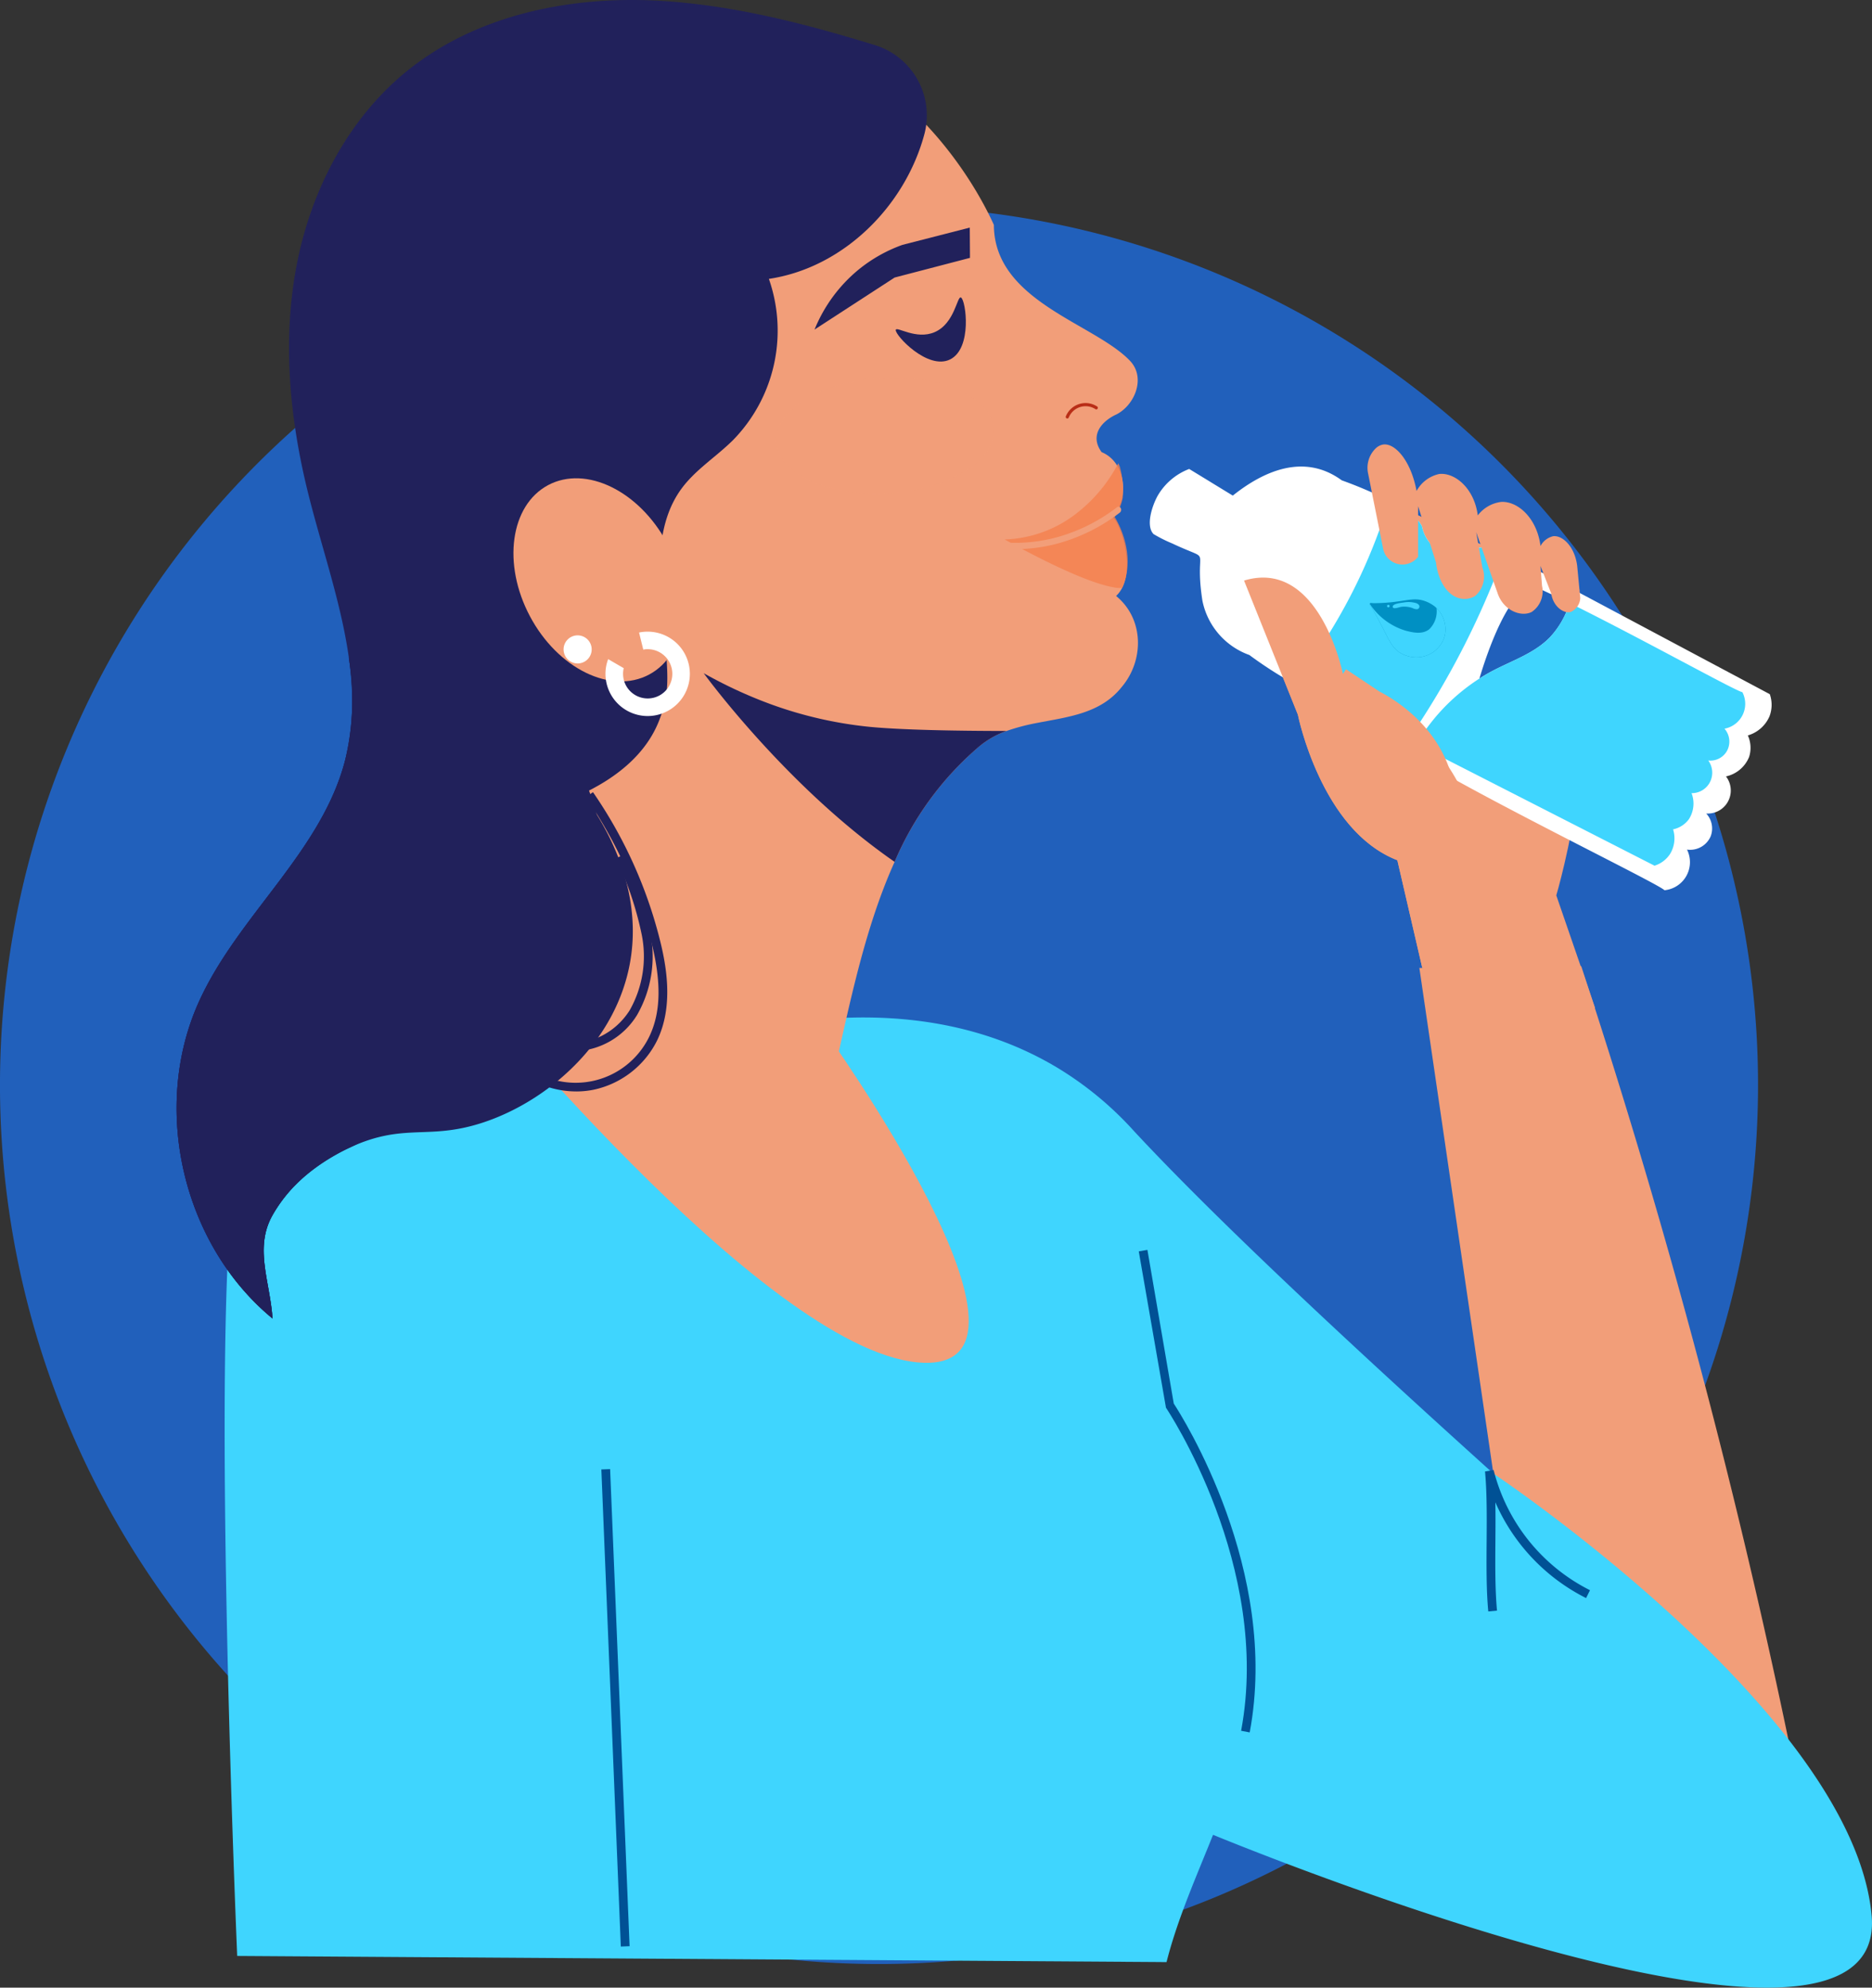 <svg id="Grupo_242775" data-name="Grupo 242775" xmlns="http://www.w3.org/2000/svg" xmlns:xlink="http://www.w3.org/1999/xlink" width="266.526" height="283" viewBox="0 0 266.526 283">
  <rect x="0" y="0" width="266.526" height="283" fill="#333333" stroke="none"/>
  <defs>
    <clipPath id="clip-path">
      <rect id="Rectángulo_316136" data-name="Rectángulo 316136" width="266.525" height="283" fill="none"/>
    </clipPath>
    <clipPath id="clip-path-3">
      <rect id="Rectángulo_316118" data-name="Rectángulo 316118" width="30.99" height="16.497" fill="none"/>
    </clipPath>
    <clipPath id="clip-path-4">
      <rect id="Rectángulo_316120" data-name="Rectángulo 316120" width="17.51" height="17.801" fill="none"/>
    </clipPath>
    <clipPath id="clip-path-6">
      <rect id="Rectángulo_316121" data-name="Rectángulo 316121" width="17.842" height="6.04" fill="none"/>
    </clipPath>
    <clipPath id="clip-path-7">
      <rect id="Rectángulo_316122" data-name="Rectángulo 316122" width="10.3" height="12.029" fill="none"/>
    </clipPath>
    <clipPath id="clip-path-8">
      <rect id="Rectángulo_316123" data-name="Rectángulo 316123" width="46.584" height="37.388" fill="none"/>
    </clipPath>
    <clipPath id="clip-path-9">
      <rect id="Rectángulo_316124" data-name="Rectángulo 316124" width="7.319" height="7.506" fill="none"/>
    </clipPath>
    <clipPath id="clip-path-10">
      <rect id="Rectángulo_316125" data-name="Rectángulo 316125" width="6.276" height="6.437" fill="none"/>
    </clipPath>
    <clipPath id="clip-path-11">
      <rect id="Rectángulo_316126" data-name="Rectángulo 316126" width="3.22" height="3.303" fill="none"/>
    </clipPath>
    <clipPath id="clip-path-13">
      <rect id="Rectángulo_316128" data-name="Rectángulo 316128" width="2.035" height="2.087" fill="none"/>
    </clipPath>
    <clipPath id="clip-path-15">
      <rect id="Rectángulo_316130" data-name="Rectángulo 316130" width="11.865" height="9.069" fill="none"/>
    </clipPath>
    <clipPath id="clip-path-16">
      <rect id="Rectángulo_316131" data-name="Rectángulo 316131" width="10.787" height="7.618" fill="none"/>
    </clipPath>
    <clipPath id="clip-path-17">
      <rect id="Rectángulo_316132" data-name="Rectángulo 316132" width="3.794" height="1.027" fill="none"/>
    </clipPath>
    <clipPath id="clip-path-18">
      <rect id="Rectángulo_316133" data-name="Rectángulo 316133" width="0.359" height="0.358" fill="none"/>
    </clipPath>
    <clipPath id="clip-path-19">
      <rect id="Rectángulo_316134" data-name="Rectángulo 316134" width="16.373" height="21.204" fill="none"/>
    </clipPath>
  </defs>
  <g id="Grupo_242774" data-name="Grupo 242774" clip-path="url(#clip-path)">
    <g id="Grupo_242773" data-name="Grupo 242773">
      <g id="Grupo_242772" data-name="Grupo 242772" clip-path="url(#clip-path)">
        <path id="Trazado_243103" data-name="Trazado 243103" d="M250.3,150.482A125.151,125.151,0,1,1,125.152,25.332,125.15,125.15,0,0,1,250.3,150.482" transform="translate(0 4.002)" fill="#2160bb"/>
        <path id="Trazado_243104" data-name="Trazado 243104" d="M208.476,118.8c6.854,20.843,13.474,43.245,19.549,67.134,5.536,21.773,10.082,42.665,13.818,62.513a131.246,131.246,0,0,1-44.746-5.264,133.51,133.51,0,0,1-57.967-35.766q-16.859-40.465-33.72-80.928a192.853,192.853,0,0,1,28.1,15.2,193.885,193.885,0,0,1,38.371,32.975l24.086,16.379-10.539-72Z" transform="translate(16.654 18.77)" fill="#f29e79"/>
        <path id="Trazado_243105" data-name="Trazado 243105" d="M196.207,190.045s51.146,34.106,53.843,62.865-94.365-11.684-94.365-11.684L103.922,125.149c7.578-.278,19.239.476,30.333,7.189a48.359,48.359,0,0,1,10.816,8.983c8.95,9.624,24.233,24.48,51.137,48.725" transform="translate(16.419 19.765)" fill="#3fd5fe"/>
        <path id="Trazado_243106" data-name="Trazado 243106" d="M160.138,261.232l-130.73-.862s-4.022-93.389,0-113.471c4.894-24.436,32.008-28.286,32.008-28.286,1.394-.587,2.565-1.019,3.341-1.292.643-.264,1.6-.633,2.772-1.01,19.623-6.293,38.432,7.456,48.449,10.482,29.022,8.767,43.4,43.323,53.1,69.211a68.325,68.325,0,0,1,4.645,22.792,48.885,48.885,0,0,1-.775,9.629c-2.086,11.377-8.4,21.705-11.227,32.82Z" transform="translate(4.364 18.119)" fill="#3fd5fe"/>
        <rect id="Rectángulo_316117" data-name="Rectángulo 316117" width="1.249" height="67.985" transform="translate(85.617 209.221) rotate(-2.337)" fill="#005195"/>
        <path id="Trazado_243107" data-name="Trazado 243107" d="M151.995,58.63c-2.059.991-3.723,2.967-2,5.323,3.53,1.452,3.959,6.682,1.523,9.232,1.127.611,3.748,8.237.536,11.246,4,3.264,4.016,9.175.792,12.971-3.011,3.782-7.629,4.242-12.107,5.118a29.075,29.075,0,0,0-4.287,1.137,12.626,12.626,0,0,0-3.962,2.253,44.537,44.537,0,0,0-11.967,16.371c-5.321,11.791-7.307,25.659-10.339,37.084L62.507,145.983,81.988,98.015l2.5-6.151c-1.671-.105-24.348-2-35.651-22.1a44.252,44.252,0,0,1,2.722-46.946A55.356,55.356,0,0,1,57.443,16.5C70.535,4.471,88.425-.234,104.532,4.5c20.2,5.953,28.785,24.155,30.121,27.094.032,10.92,14.341,14.019,19.4,19.377,2.3,2.448.6,6.4-2.061,7.665" transform="translate(6.85 0.424)" fill="#f29e79"/>
        <path id="Trazado_243108" data-name="Trazado 243108" d="M35.366,187.727c-12.8-10.549-17.313-29.982-10.479-45.094,5.546-12.261,17.422-21.318,20.809-34.34,3.261-12.536-2.111-25.454-5.245-38.023-2.627-10.541-3.688-21.619-1.685-32.3S46.028,17.028,54.45,10.167C64.479,2,78.093-.688,91,.145,101.217.8,111.229,3.378,121.06,6.4a10.466,10.466,0,0,1,7.149,12.586c-2.709,10.3-11.524,19.138-22.17,20.721a22.3,22.3,0,0,1-5.13,22.982c-2.385,2.361-5.327,4.185-7.313,6.891-3.329,4.537-3.364,10.65-2.832,16.252,1,10.535,1.29,12.534-.343,16.739-2.009,5.176-6.564,8.238-9.988,9.989,1.595,4.371,4.864,15.371-.051,25.934-5.246,11.275-17.258,17.727-20.905,18.689-4.872,1.285-8.459,4.017-13.018,6.161s-8.76,5.38-11.167,9.807c-2.517,4.632-.272,9.313.073,14.573" transform="translate(3.43 0)" fill="#21215b"/>
        <path id="Trazado_243109" data-name="Trazado 243109" d="M112.673,30.439a21.148,21.148,0,0,0-6.2,3.481,21.506,21.506,0,0,0-6.325,8.58l11.405-7.407,10.725-2.8-.029-4.31Z" transform="translate(15.823 4.422)" fill="#21215b"/>
        <path id="Trazado_243110" data-name="Trazado 243110" d="M86.519,82.77c.347.488,11.8,16.082,26.867,26.647l.316.214A44.36,44.36,0,0,1,125.674,93.26,12.6,12.6,0,0,1,129.629,91c-7.283-.008-15.091-.152-19.594-.6a57.853,57.853,0,0,1-13.85-3.167,64.627,64.627,0,0,1-9.666-4.462" transform="translate(13.67 13.077)" fill="#21215b"/>
        <g id="Grupo_242723" data-name="Grupo 242723" transform="translate(110.507 53.776)" opacity="0.32" style="mix-blend-mode: multiply;isolation: isolate">
          <g id="Grupo_242722" data-name="Grupo 242722">
            <g id="Grupo_242721" data-name="Grupo 242721" clip-path="url(#clip-path-3)">
              <path id="Trazado_243111" data-name="Trazado 243111" d="M95.437,55.581c.261,4.528,7.407,7.8,15.96,7.3s15.276-4.565,15.016-9.093-7.409-7.8-15.962-7.306-15.276,4.565-15.013,9.094" transform="translate(-95.429 -46.439)" fill="#f29e79"/>
            </g>
          </g>
        </g>
        <path id="Trazado_243112" data-name="Trazado 243112" d="M131.308,51.75a.22.22,0,0,0,.16-.147,2.58,2.58,0,0,1,3.777-1.187.224.224,0,0,0,.315-.047.227.227,0,0,0-.047-.316,3.03,3.03,0,0,0-4.471,1.407.224.224,0,0,0,.141.285.231.231,0,0,0,.125.006" transform="translate(20.702 7.829)" fill="#b92e17"/>
        <g id="Grupo_242729" data-name="Grupo 242729" transform="translate(143.041 65.957)" style="mix-blend-mode: multiply;isolation: isolate">
          <g id="Grupo_242728" data-name="Grupo 242728">
            <g id="Grupo_242727" data-name="Grupo 242727" clip-path="url(#clip-path-4)">
              <g id="Grupo_242726" data-name="Grupo 242726" opacity="0.8">
                <g id="Grupo_242725" data-name="Grupo 242725">
                  <g id="Grupo_242724" data-name="Grupo 242724" clip-path="url(#clip-path-4)">
                    <path id="Trazado_243113" data-name="Trazado 243113" d="M139.193,64.609c.389.648,2.609,4.44,1.568,8.646a10.32,10.32,0,0,1-.523,1.5,7.639,7.639,0,0,1-1.2-.129c-5-.871-14.866-6.456-15.517-6.819a17.51,17.51,0,0,0,10.04-3.565,21.664,21.664,0,0,0,6.081-7.175.432.432,0,0,1,.057-.111c.082.167.153.356.235.521l.022.108a13.071,13.071,0,0,1,.376,4.327,7.627,7.627,0,0,1-1.143,2.693" transform="translate(-123.525 -56.958)" fill="#f5804e"/>
                  </g>
                </g>
              </g>
            </g>
          </g>
        </g>
        <g id="Grupo_242732" data-name="Grupo 242732" transform="translate(141.779 72.144)" style="mix-blend-mode: multiply;isolation: isolate">
          <g id="Grupo_242731" data-name="Grupo 242731">
            <g id="Grupo_242730" data-name="Grupo 242730" clip-path="url(#clip-path-6)">
              <path id="Trazado_243114" data-name="Trazado 243114" d="M131.735,67.4l.2-.058a25.564,25.564,0,0,0,8.171-4.212.506.506,0,0,0,.115-.623.344.344,0,0,0-.523-.135,24.866,24.866,0,0,1-7.947,4.1,22.426,22.426,0,0,1-8.9.849.405.405,0,0,0-.41.411.434.434,0,0,0,.345.488,23.32,23.32,0,0,0,8.952-.815" transform="translate(-122.435 -62.301)" fill="#f29e79"/>
            </g>
          </g>
        </g>
        <path id="Trazado_243115" data-name="Trazado 243115" d="M65.484,78.468c3.966,7.451,11.554,11.161,16.95,8.289s6.551-11.24,2.585-18.689-11.556-11.162-16.95-8.29-6.551,11.24-2.585,18.69" transform="translate(9.974 9.291)" fill="#f29e79"/>
        <g id="Grupo_242735" data-name="Grupo 242735" transform="translate(79.96 77.069)" style="mix-blend-mode: multiply;isolation: isolate">
          <g id="Grupo_242734" data-name="Grupo 242734">
            <g id="Grupo_242733" data-name="Grupo 242733" clip-path="url(#clip-path-7)">
              <path id="Trazado_243116" data-name="Trazado 243116" d="M69.163,72.91a4.587,4.587,0,0,1,1.93-1.541A6.565,6.565,0,0,1,73.56,70.9a4.634,4.634,0,0,1,1.364.2,15.744,15.744,0,0,0-1.49-1.368,22.8,22.8,0,0,0-3.145-2.161.548.548,0,0,1,.424-1,10.941,10.941,0,0,1,4.037,1.976,14.817,14.817,0,0,1,3.122,3.381,7.8,7.8,0,0,1,1.45,3.476c.124,1.124-.118,2.645-1.318,3.109A.876.876,0,0,1,77.06,77.1c.979-1.216.3-2.778-.513-4a2.876,2.876,0,0,0-.941-.378,10.163,10.163,0,0,0-1.882-.167,5.436,5.436,0,0,0-3.413,1.4.71.71,0,0,1-.967-.029.822.822,0,0,1-.181-1.019" transform="translate(-69.05 -66.554)" fill="#f29e79"/>
            </g>
          </g>
        </g>
        <path id="Trazado_243117" data-name="Trazado 243117" d="M119.428,36.591c-.564-.332-.858,3.66-3.745,4.917-2.652,1.155-5.462-.884-5.55-.312-.116.754,4.558,5.777,7.741,4.2s2.247-8.4,1.554-8.81" transform="translate(17.4 5.778)" fill="#21215b"/>
        <path id="Trazado_243118" data-name="Trazado 243118" d="M108.277,128.515s35.589,49.515,13.411,47.451S56.7,120.778,56.7,120.778s20.116-19.6,51.578,7.737" transform="translate(8.958 18.008)" fill="#f29e79"/>
        <path id="Trazado_243119" data-name="Trazado 243119" d="M73.237,79.65a2,2,0,1,1-2.424-1.472,2,2,0,0,1,2.424,1.472" transform="translate(10.947 12.343)" fill="#fff"/>
        <path id="Trazado_243120" data-name="Trazado 243120" d="M74.829,81.574c.736.437,1.474.862,2.211,1.287a3.507,3.507,0,1,0,3.409-2.7,2.59,2.59,0,0,0-.624.063q-.3-1.218-.6-2.435a5.77,5.77,0,0,1,1.224-.125,6.007,6.007,0,1,1-6.007,6.008,5.846,5.846,0,0,1,.387-2.1" transform="translate(11.762 12.271)" fill="#fff"/>
        <path id="Trazado_243121" data-name="Trazado 243121" d="M35.366,174.943c-.35-5.257-2.585-9.94-.075-14.562,2.411-4.433,6.606-7.668,11.165-9.815s8.155-4.871,13.025-6.157A30.856,30.856,0,0,0,77.527,97.826L46.231,80.88a36.811,36.811,0,0,1-.537,14.636c-3.385,13.025-15.261,22.08-20.806,34.344-6.832,15.111-2.323,34.543,10.478,45.083" transform="translate(3.431 12.779)" fill="#21215b"/>
        <path id="Trazado_243122" data-name="Trazado 243122" d="M35.366,174.943c-.35-5.257-2.585-9.94-.075-14.562a22.939,22.939,0,0,1,11.165-9.815c6.96-3.167,10.284-1.429,16.483-2.848,9.2-2.105,20.081-10.1,22.989-21.84,3.653-14.756-7.387-26.966-8.4-28.052L46.231,80.88a36.811,36.811,0,0,1-.537,14.636c-3.385,13.025-15.261,22.08-20.806,34.344-6.832,15.111-2.323,34.543,10.478,45.083" transform="translate(3.431 12.779)" fill="#21215b"/>
        <path id="Trazado_243123" data-name="Trazado 243123" d="M152.953,73.2l7.668,19.107s3.31,16.523,14.161,20.719l3.547,15.324,24.61,5.727-5.527-16.043s8.081-27.226.95-40.575l2.373-2.91L168.875,59.817l1.049,28.312-2.9-1.649S163.706,69.958,152.953,73.2" transform="translate(24.166 9.451)" fill="#f29e79"/>
        <path id="Trazado_243124" data-name="Trazado 243124" d="M214.639,117.69a4.018,4.018,0,0,0,3.212-5.788,3.183,3.183,0,0,0,3.376-1.908,3.132,3.132,0,0,0-.639-3.23,3.282,3.282,0,0,0,2.813-5.28,4.609,4.609,0,0,0,3.288-2.763,4.244,4.244,0,0,0-.178-3.073,4.828,4.828,0,0,0,3.076-2.7,4.585,4.585,0,0,0,.052-3.174L191.175,69.288c-2.85-1.478-5.846,1.312-8.573.139a5.415,5.415,0,0,1-2.491-3.543c-.541-1.207-2.358-2.467-4.556-3.611l-.112-.059a61.063,61.063,0,0,0-6.749-2.888c-5.47-4-11.315-1.172-15.511,2.175L150.2,59.679l-.5-.309-2.725-1.662a8.8,8.8,0,0,0-4.5,3.835c-.814,1.492-1.7,4.278-.573,5.438a20.337,20.337,0,0,0,2.645,1.327c1.694.8,2.684,1.151,3.252,1.413,1.481.666.137.765,1.054,6.714l0,.006a10.391,10.391,0,0,0,6.685,7.755,59.709,59.709,0,0,0,6.284,4.055l.069.037c2.207,1.2,4.283,2,5.571,1.73,5.944-1.906,5.239,2.674,7.6,5.953,0,.006,0,.006.006,0,.571.447,1.32.968,2.212,1.553,1.611,1.034,3.7,2.266,6.06,3.594,11.808,6.63,30.525,15.742,31.3,16.567" transform="translate(22.336 9.063)" fill="#fff"/>
        <path id="Trazado_243125" data-name="Trazado 243125" d="M174.483,96.866A117.8,117.8,0,0,0,182.1,84.558a118.711,118.711,0,0,0,6.96-15.567l-.683-.365c-2.85-1.478-5.846,1.312-8.573.139a5.408,5.408,0,0,1-2.491-3.543c-.541-1.205-2.358-2.465-4.557-3.609l-.111-.059A79.406,79.406,0,0,1,159.09,87.626c2.207,1.2,4.283,2,5.571,1.73,5.944-1.906,5.238,2.675,7.6,5.954,0,.006,0,.006,0,0,.572.447,1.32.969,2.213,1.553" transform="translate(25.136 9.725)" fill="#3fd5fe"/>
        <path id="Trazado_243126" data-name="Trazado 243126" d="M194.736,74.487a12.558,12.558,0,0,1-2.768,4.839c-2.211,2.294-5.333,3.314-8.131,4.777a22.36,22.36,0,0,0-1.947,1.134c1.119-3.747,4.12-12.57,7.657-13.2.731.327,1.512.691,2.336,1.078.355.161.717.339,1.086.514q.865.41,1.767.862" transform="translate(28.738 11.381)" fill="#2160bb"/>
        <g id="Grupo_242738" data-name="Grupo 242738" transform="translate(201.885 85.868)" style="mix-blend-mode: multiply;isolation: isolate">
          <g id="Grupo_242737" data-name="Grupo 242737">
            <g id="Grupo_242736" data-name="Grupo 242736" clip-path="url(#clip-path-8)">
              <path id="Trazado_243127" data-name="Trazado 243127" d="M220.528,86.839a3.6,3.6,0,0,1-2.549,5.194,2.781,2.781,0,0,1,.252,3.336c0,.006-.008.016-.016.019a2.7,2.7,0,0,1-2.548,1.172,2.958,2.958,0,0,1,.135,3.276,2.911,2.911,0,0,1-2.512,1.379,4.112,4.112,0,0,1-.387,3.717,3.752,3.752,0,0,1-2.243,1.435,4.274,4.274,0,0,1-.445,3.526,4.072,4.072,0,0,1-2.2,1.648L175.536,94.955a3.241,3.241,0,0,1-1.2-1.1,27.87,27.87,0,0,1,10.689-10.092c2.8-1.463,5.921-2.483,8.131-4.777a12.558,12.558,0,0,0,2.768-4.839c10.115,4.99,23.71,12.57,24.6,12.687" transform="translate(-174.34 -74.152)" fill="#3fd5fe"/>
            </g>
          </g>
        </g>
        <g id="Grupo_242741" data-name="Grupo 242741" transform="translate(217.867 101.193)" style="mix-blend-mode: screen;isolation: isolate">
          <g id="Grupo_242740" data-name="Grupo 242740">
            <g id="Grupo_242739" data-name="Grupo 242739" clip-path="url(#clip-path-9)">
              <path id="Trazado_243128" data-name="Trazado 243128" d="M193.521,87.768a3.788,3.788,0,1,1-4.949,1.722,3.707,3.707,0,0,1,4.949-1.722" transform="translate(-188.141 -87.386)" fill="#3fd5fe"/>
            </g>
          </g>
        </g>
        <g id="Grupo_242744" data-name="Grupo 242744" transform="translate(228.693 112.842)" style="mix-blend-mode: screen;isolation: isolate">
          <g id="Grupo_242743" data-name="Grupo 242743">
            <g id="Grupo_242742" data-name="Grupo 242742" clip-path="url(#clip-path-10)">
              <path id="Trazado_243129" data-name="Trazado 243129" d="M202.1,97.774a3.248,3.248,0,1,1-4.245,1.476,3.181,3.181,0,0,1,4.245-1.476" transform="translate(-197.49 -97.446)" fill="#3fd5fe"/>
            </g>
          </g>
        </g>
        <g id="Grupo_242747" data-name="Grupo 242747" transform="translate(229.445 104.081)" style="mix-blend-mode: screen;isolation: isolate">
          <g id="Grupo_242746" data-name="Grupo 242746">
            <g id="Grupo_242745" data-name="Grupo 242745" clip-path="url(#clip-path-11)">
              <path id="Trazado_243130" data-name="Trazado 243130" d="M200.508,90.048a1.667,1.667,0,1,1-2.178.757,1.632,1.632,0,0,1,2.178-.757" transform="translate(-198.14 -89.88)" fill="#3fd5fe"/>
            </g>
          </g>
        </g>
        <g id="Grupo_242750" data-name="Grupo 242750" transform="translate(221.505 92.209)" style="mix-blend-mode: screen;isolation: isolate">
          <g id="Grupo_242749" data-name="Grupo 242749">
            <g id="Grupo_242748" data-name="Grupo 242748" clip-path="url(#clip-path-11)">
              <path id="Trazado_243131" data-name="Trazado 243131" d="M193.65,79.8a1.667,1.667,0,1,1-2.178.757,1.632,1.632,0,0,1,2.178-.757" transform="translate(-191.283 -79.628)" fill="#3fd5fe"/>
            </g>
          </g>
        </g>
        <g id="Grupo_242753" data-name="Grupo 242753" transform="translate(210.086 104.019)" style="mix-blend-mode: screen;isolation: isolate">
          <g id="Grupo_242752" data-name="Grupo 242752">
            <g id="Grupo_242751" data-name="Grupo 242751" clip-path="url(#clip-path-13)">
              <path id="Trazado_243132" data-name="Trazado 243132" d="M182.918,89.933a1.053,1.053,0,1,1-1.376.478,1.031,1.031,0,0,1,1.376-.478" transform="translate(-181.422 -89.827)" fill="#3fd5fe"/>
            </g>
          </g>
        </g>
        <g id="Grupo_242756" data-name="Grupo 242756" transform="translate(237.777 97.966)" style="mix-blend-mode: screen;isolation: isolate">
          <g id="Grupo_242755" data-name="Grupo 242755">
            <g id="Grupo_242754" data-name="Grupo 242754" clip-path="url(#clip-path-11)">
              <path id="Trazado_243133" data-name="Trazado 243133" d="M207.7,84.768a1.667,1.667,0,1,1-2.178.757,1.632,1.632,0,0,1,2.178-.757" transform="translate(-205.335 -84.6)" fill="#3fd5fe"/>
            </g>
          </g>
        </g>
        <g id="Grupo_242759" data-name="Grupo 242759" transform="translate(194.497 85.002)" style="mix-blend-mode: screen;isolation: isolate">
          <g id="Grupo_242758" data-name="Grupo 242758">
            <g id="Grupo_242757" data-name="Grupo 242757" clip-path="url(#clip-path-15)">
              <path id="Trazado_243134" data-name="Trazado 243134" d="M174.112,82.34a4.645,4.645,0,0,0,5.4-2.648,4.244,4.244,0,0,0,.306-1.417,4.716,4.716,0,0,0-1.581-3.684,5.407,5.407,0,0,0-1.881-1c-1.542-.452-2.638.035-5.227.284-.557.054-1.4.117-2.445.123a2.834,2.834,0,0,1-.5-.029.2.2,0,0,0-.2.076.206.206,0,0,0,.01.236l.013.015a2.116,2.116,0,0,1,.243.358c.609,1.068,1.076,1.943,1.381,2.531,1.369,2.624,1.823,3.868,3.2,4.661a4.691,4.691,0,0,0,1.269.5" transform="translate(-167.96 -73.404)" fill="#3fd5fe"/>
            </g>
          </g>
        </g>
        <path id="Trazado_243135" data-name="Trazado 243135" d="M174,81.82a4.223,4.223,0,0,0,4.912-2.407,3.891,3.891,0,0,0,.278-1.289,4.284,4.284,0,0,0-1.438-3.349,4.909,4.909,0,0,0-1.709-.91c-1.4-.41-2.4.031-4.751.258-.506.049-1.269.107-2.222.111a2.545,2.545,0,0,1-.45-.027.175.175,0,0,0-.173.285l.012.014a1.931,1.931,0,0,1,.221.324c.554.972.977,1.767,1.255,2.3,1.245,2.385,1.657,3.516,2.911,4.237a4.231,4.231,0,0,0,1.155.45" transform="translate(26.607 11.644)" fill="#0090c3"/>
        <g id="Grupo_242762" data-name="Grupo 242762" transform="translate(195.012 85.968)" style="mix-blend-mode: multiply;isolation: isolate">
          <g id="Grupo_242761" data-name="Grupo 242761">
            <g id="Grupo_242760" data-name="Grupo 242760" clip-path="url(#clip-path-16)">
              <path id="Trazado_243136" data-name="Trazado 243136" d="M174,81.736a4.222,4.222,0,0,0,4.912-2.409,3.848,3.848,0,0,0,.277-1.288,4.278,4.278,0,0,0-1.275-3.2,3.563,3.563,0,0,1-1.038,3.03c-1.011.783-2.321.456-3.29.214a9.251,9.251,0,0,1-5.173-3.848.192.192,0,0,0,.032.167.04.04,0,0,0,.01.014,1.991,1.991,0,0,1,.221.325c.555.97.979,1.767,1.256,2.3,1.245,2.385,1.656,3.516,2.911,4.237a4.231,4.231,0,0,0,1.155.45" transform="translate(-168.405 -74.239)" fill="#3fd5fe"/>
            </g>
          </g>
        </g>
        <g id="Grupo_242765" data-name="Grupo 242765" transform="translate(198.294 85.717)" style="mix-blend-mode: screen;isolation: isolate">
          <g id="Grupo_242764" data-name="Grupo 242764">
            <g id="Grupo_242763" data-name="Grupo 242763" clip-path="url(#clip-path-17)">
              <path id="Trazado_243137" data-name="Trazado 243137" d="M174.026,74.872l.051.02a1.318,1.318,0,0,0,.616.153.381.381,0,0,0,.211-.668.9.9,0,0,0-.45-.23,3.809,3.809,0,0,0-1.641-.063c-.337.059-1.5.153-1.569.551-.087.529.928.107,1.166.075a3.422,3.422,0,0,1,1.617.162" transform="translate(-171.239 -74.022)" fill="#3fd5fe"/>
            </g>
          </g>
        </g>
        <g id="Grupo_242768" data-name="Grupo 242768" transform="translate(197.485 86.116)" style="mix-blend-mode: screen;isolation: isolate">
          <g id="Grupo_242767" data-name="Grupo 242767">
            <g id="Grupo_242766" data-name="Grupo 242766" clip-path="url(#clip-path-18)">
              <path id="Trazado_243138" data-name="Trazado 243138" d="M170.635,74.7a.179.179,0,1,0-.074-.242.179.179,0,0,0,.074.242" transform="translate(-170.54 -74.366)" fill="#3fd5fe"/>
            </g>
          </g>
        </g>
        <path id="Trazado_243139" data-name="Trazado 243139" d="M155.806,222.38c4.333-23.065-9.639-45.026-10.812-46.819l-3.752-21.883-1.231.212,3.872,22.258c.152.223,15.1,22.568,10.7,46Z" transform="translate(22.121 24.28)" fill="#005195"/>
        <path id="Trazado_243140" data-name="Trazado 243140" d="M197.985,71.91c-.353-2.714-2.057-4.337-3.406-4.2a2.749,2.749,0,0,0-1.816,1.4c-.475-3.865-3.131-6.381-5.564-6.284a4.944,4.944,0,0,0-3.367,1.928c-.474-3.8-3.209-6.144-5.489-5.9a4.847,4.847,0,0,0-3.224,2.416c-.8-4.312-3.05-6.817-4.723-6.617a2.045,2.045,0,0,0-1.144.6,3.854,3.854,0,0,0-1.029,3.556l2.105,10.525a2.808,2.808,0,0,0,5.009,1.307V63.448q1.277,4,2.552,8.009c.3,2.68,1.657,4.718,3.406,5.109a2.856,2.856,0,0,0,2.157-.34,3.634,3.634,0,0,0,1.034-4.065l-.872-5.009q1.516,4.325,3.034,8.651c.831,2.511,3.374,3.462,4.865,2.693a3.542,3.542,0,0,0,1.468-3.721q-.109-1.416-.218-2.832l1.524,3.921c.291,1.911,1.805,2.9,2.79,2.632a2.314,2.314,0,0,0,1.349-1.978l-.441-4.608" transform="translate(26.565 8.633)" fill="#f29e79"/>
        <path id="Trazado_243141" data-name="Trazado 243141" d="M152.953,71.436l7.668,19.107s3.31,16.523,14.161,20.719l3.547,15.324c8.754-1.723,7.306-12.426,7.306-12.426,1.786-8.13-2.135-15.074-6.507-19.994a37.359,37.359,0,0,0-9.2-7.8l-2.9-1.649s-3.321-16.522-14.074-13.275" transform="translate(24.166 11.22)" fill="#f29e79"/>
        <g id="Grupo_242771" data-name="Grupo 242771" transform="translate(190.941 95.288)" style="mix-blend-mode: multiply;isolation: isolate">
          <g id="Grupo_242770" data-name="Grupo 242770">
            <g id="Grupo_242769" data-name="Grupo 242769" clip-path="url(#clip-path-19)">
              <path id="Trazado_243142" data-name="Trazado 243142" d="M181.22,103.491a17.844,17.844,0,0,0-.677-6.277C178.5,90.3,172.7,86.673,170.31,85.438l-4.728-3.151-.692,1.04,4.788,3.186c2.311,1.2,7.759,4.6,9.668,11.055a16.629,16.629,0,0,1,.629,5.84Z" transform="translate(-164.889 -82.287)" fill="#f29e79"/>
            </g>
          </g>
        </g>
        <path id="Trazado_243143" data-name="Trazado 243143" d="M183.047,200.881l1.243-.119c-.28-2.936-.255-6.477-.23-9.9.014-1.842.027-3.718-.007-5.524a27.67,27.67,0,0,0,12.919,13.638l.555-1.12a26.367,26.367,0,0,1-13.718-17.107l-1.227.208c.28,2.934.255,6.473.23,9.9-.024,3.455-.051,7.028.236,10.028" transform="translate(28.847 28.557)" fill="#005195"/>
        <path id="Trazado_243144" data-name="Trazado 243144" d="M72.024,140.011a12.469,12.469,0,0,0,2.464-.244,13.153,13.153,0,0,0,9.031-6.992c2.4-4.934,1.34-10.722.331-14.646A64.773,64.773,0,0,0,74.4,97.4l-1.026.71a63.545,63.545,0,0,1,9.27,20.33c1.526,5.934,1.449,10.315-.243,13.791A11.644,11.644,0,0,1,64.27,135.9l-.822.941a13.181,13.181,0,0,0,8.576,3.168" transform="translate(10.025 15.389)" fill="#21215b"/>
        <path id="Trazado_243145" data-name="Trazado 243145" d="M70.9,133.071a10.8,10.8,0,0,0,8.867-5.168,16.8,16.8,0,0,0,1.882-11.668,48.875,48.875,0,0,0-3.739-11.141l-1.149.493a47.829,47.829,0,0,1,3.656,10.85,15.576,15.576,0,0,1-1.706,10.8c-2.071,3.292-5.856,5.123-9.211,4.448l-.247,1.224a8.357,8.357,0,0,0,1.647.161" transform="translate(10.941 16.604)" fill="#21215b"/>
      </g>
    </g>
  </g>
</svg>
